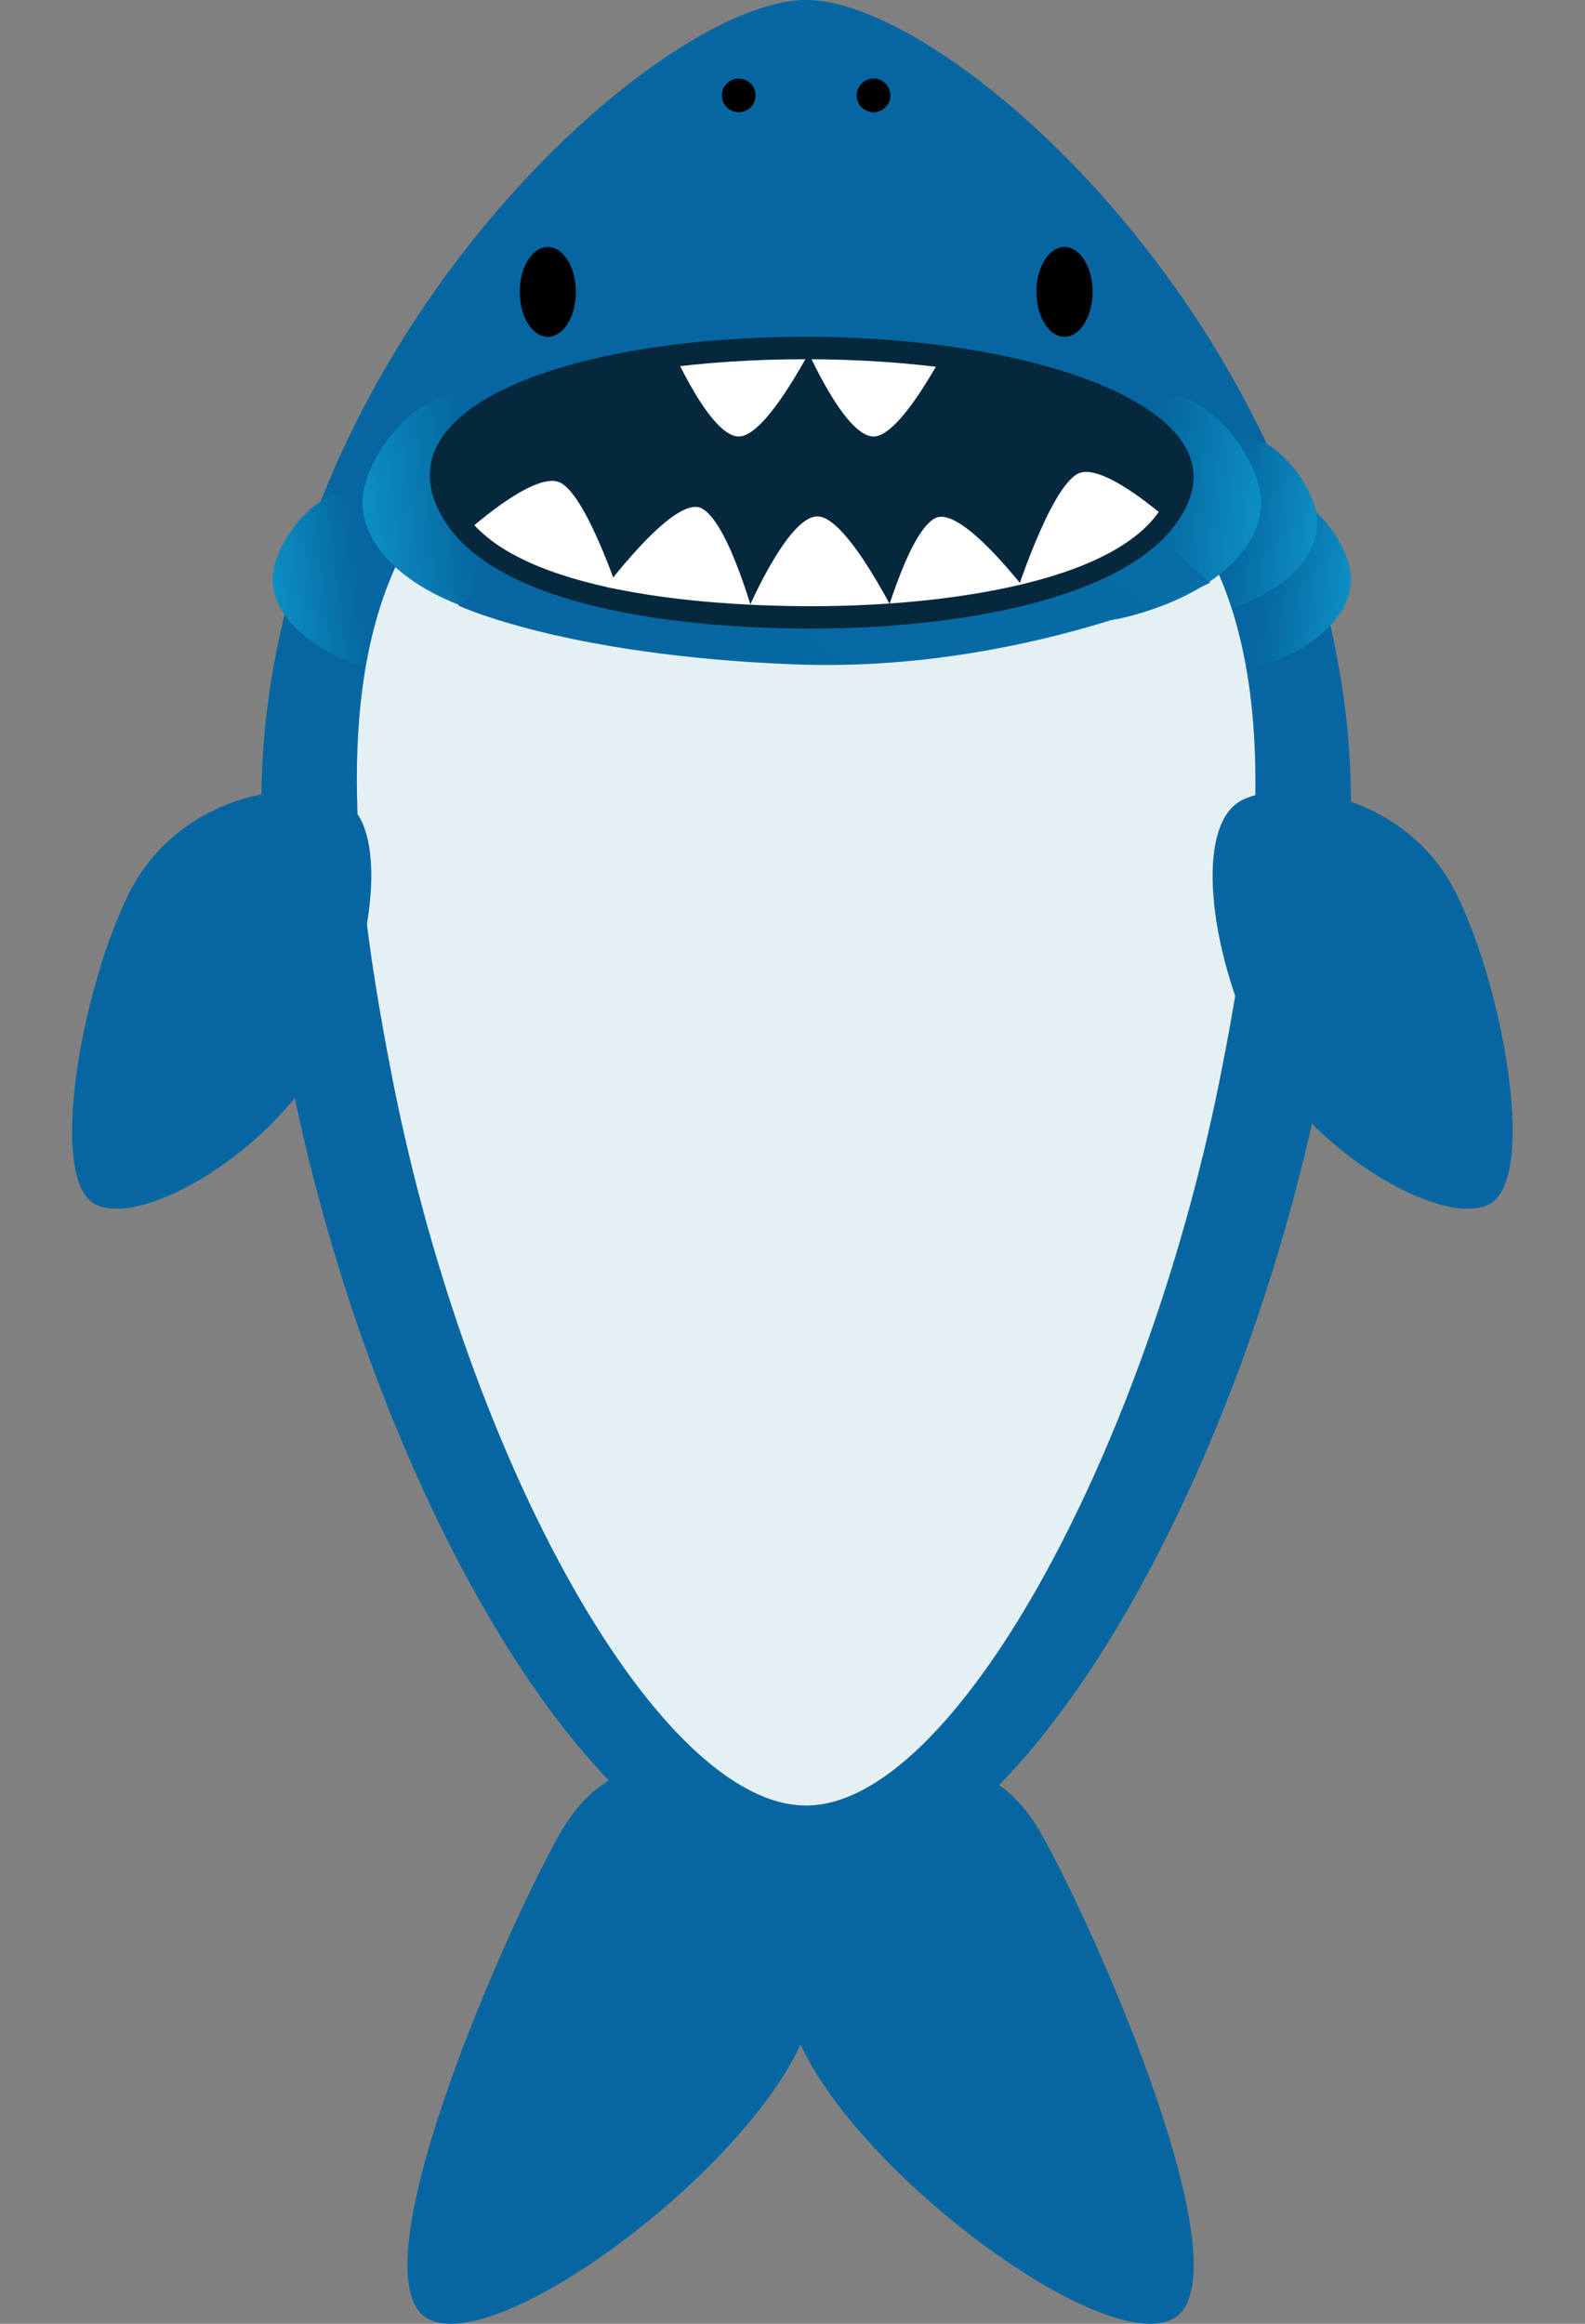 <svg xmlns="http://www.w3.org/2000/svg" xmlns:xlink="http://www.w3.org/1999/xlink" width="212.163" height="311" viewBox="0 0 212.163 311">
  <rect x="0" y="0" width="212.163" height="311" fill="#808080" stroke="none"/>
  <defs>
    <linearGradient id="linear-gradient" x1="1.18" y1="0.593" x2="0.5" y2="0.5" gradientUnits="objectBoundingBox">
      <stop offset="0" stop-color="#0e9fcf"/>
      <stop offset="1" stop-color="#0666a1"/>
    </linearGradient>
    <linearGradient id="linear-gradient-2" x1="-0.18" y1="0.593" xlink:href="#linear-gradient"/>
    <linearGradient id="linear-gradient-7" x1="0.099" y1="0.5" x2="0.918" y2="0.32" gradientUnits="objectBoundingBox">
      <stop offset="0" stop-color="#0666a1"/>
      <stop offset="1" stop-color="#076da7"/>
    </linearGradient>
    <clipPath id="clip-path">
      <path id="Oval" d="M48.161,33.053c18.311,0,42.45-3.41,47.43-14.415S75.378,0,47.413,0-4.191,7.086.627,18.638,29.849,33.053,48.161,33.053Z" fill="#06283d"/>
    </clipPath>
  </defs>
  <g id="shark" transform="translate(-1.367)">
    <path id="Oval-2" data-name="Oval" d="M72.92,252.406c36.019,0,72.92-85.655,72.92-144.983S93.231,0,72.92,0,0,48.095,0,107.423,36.9,252.406,72.92,252.406Z" transform="translate(36.357)" fill="#0666a1"/>
    <path id="Oval_Copy_10" data-name="Oval Copy 10" d="M5.368,23.662c9.452-2.432,14.178-7.54,14.178-12.244S14.081,0,10.166,0,1.823,6.714,1.823,11.418-4.084,26.094,5.368,23.662Z" transform="translate(162.651 66.106)" fill="url(#linear-gradient)"/>
    <path id="Oval_Copy_11" data-name="Oval Copy 11" d="M-5.368,23.662c-9.452-2.432-14.178-7.54-14.178-12.244S-14.081,0-10.166,0s8.342,6.714,8.342,11.418S4.084,26.094-5.368,23.662Z" transform="translate(57.406 66.106)" fill="url(#linear-gradient-2)"/>
    <path id="Oval_Copy_9" data-name="Oval Copy 9" d="M5.368,23.662c9.452-2.432,14.178-7.54,14.178-12.244S14.081,0,10.166,0,1.823,6.714,1.823,11.418-4.084,26.094,5.368,23.662Z" transform="translate(158.14 58.594)" fill="url(#linear-gradient)"/>
    <path id="Oval_Copy_12" data-name="Oval Copy 12" d="M-5.368,23.662c-9.452-2.432-14.178-7.54-14.178-12.244S-14.081,0-10.166,0s8.342,6.714,8.342,11.418S4.084,26.094-5.368,23.662Z" transform="translate(61.916 58.594)" fill="url(#linear-gradient-2)"/>
    <path id="Oval-3" data-name="Oval" d="M1.419,73.269C8.041,82.291,44.086,56.4,52.656,37.663c.431-.943,10.162-26.836-.49-32.723-11.217-6.2-24.412-8.428-31.745,4.573S-5.2,64.247,1.419,73.269Z" transform="translate(55.903 235.879)" fill="#0666a1"/>
    <path id="Oval_Copy_5" data-name="Oval Copy 5" d="M55.713,73.269C49.092,82.291,13.047,56.4,4.477,37.663c-.431-.943-10.162-26.836.49-32.723,11.217-6.2,24.412-8.428,31.745,4.573S62.335,64.247,55.713,73.269Z" transform="translate(104.014 235.879)" fill="#0666a1"/>
    <path id="Oval_Copy_3" data-name="Oval Copy 3" d="M60.14,192.32c19.693,0,45.181-46.869,55.258-96.661S125.475,0,60.14,0-5.2,44.814,4.882,95.66,40.447,192.32,60.14,192.32Z" transform="translate(49.137 49.323)" fill="#e5f0f5"/>
    <path id="Oval-4" data-name="Oval" d="M18.734,63.112c7.194,0,14.341-24.379,14.337-39.13S20.043,0,12.849,0,0,15.9,0,30.776,11.54,63.11,18.734,63.112Z" transform="matrix(0.899, -0.438, 0.438, 0.899, 156.14, 112.678)" fill="#0666a1"/>
    <path id="Oval_Copy_4" data-name="Oval Copy 4" d="M-18.627,63.112c-7.153,0-14.259-24.379-14.255-39.13S-19.929,0-12.776,0,0,15.9,0,30.776-11.474,63.11-18.627,63.112Z" transform="matrix(0.899, 0.438, -0.438, 0.899, 58.588, 112.637)" fill="#0666a1"/>
    <ellipse id="Oval-5" data-name="Oval" cx="3.759" cy="6.01" rx="3.759" ry="6.01" transform="translate(70.937 33.053)"/>
    <ellipse id="Oval_Copy_6" data-name="Oval Copy 6" cx="3.759" cy="6.01" rx="3.759" ry="6.01" transform="translate(140.098 33.053)"/>
    <ellipse id="Oval-6" data-name="Oval" cx="2.255" cy="2.254" rx="2.255" ry="2.254" transform="translate(98 10.517)"/>
    <ellipse id="Oval_Copy_7" data-name="Oval Copy 7" cx="2.255" cy="2.254" rx="2.255" ry="2.254" transform="translate(116.042 10.517)"/>
    <path id="Oval-7" data-name="Oval" d="M6.831,29.578c12.028-3.04,18.042-9.425,18.042-15.306S17.918,0,12.936,0,2.32,8.392,2.32,14.272-5.2,32.618,6.831,29.578Z" transform="translate(145.296 53)" fill="url(#linear-gradient)"/>
    <path id="Oval_Copy_8" data-name="Oval Copy 8" d="M-6.831,29.578c-12.028-3.04-18.042-9.425-18.042-15.306S-17.918,0-12.936,0-2.32,8.392-2.32,14.272,5.2,32.618-6.831,29.578Z" transform="translate(74.761 53)" fill="url(#linear-gradient-2)"/>
    <path id="Path_42" data-name="Path 42" d="M0,11.5s14.132,6.683,44.954,7.887S100.67,8.461,100.67,8.461L92.749,1.34,17.658,0Z" transform="translate(62.686 69.526)" fill="url(#linear-gradient-7)"/>
    <path id="Oval-8" data-name="Oval" d="M51.171,39.063c19.456,0,45.1-4.03,50.395-17.036S80.089,0,50.376,0-4.453,8.375.667,22.027,31.715,39.063,51.171,39.063Z" transform="translate(58.9 45.072)" fill="#06283d"/>
    <g id="Group_8" data-name="Group 8" transform="translate(61.907 48.077)">
      <path id="Oval-9" data-name="Oval" d="M48.161,33.053c18.311,0,42.45-3.41,47.43-14.415S75.378,0,47.413,0-4.191,7.086.627,18.638,29.849,33.053,48.161,33.053Z" fill="#06283d"/>
      <g id="Group_8-2" data-name="Group 8" clip-path="url(#clip-path)">
        <path id="Path_43" data-name="Path 43" d="M0,8.595S10.663-1.614,14.458.3s8.559,16.942,8.559,16.942L.769,13.47Z" transform="translate(0.009 16.223)" fill="#fff"/>
        <path id="Path_43_Copy_3" data-name="Path 43 Copy 3" d="M0,8.595S-10.663-1.614-14.458.3s-8.559,16.942-8.559,16.942L-.769,13.47Z" transform="translate(98.2 15.024)" fill="#fff"/>
        <path id="Path_43_Copy" data-name="Path 43 Copy" d="M0,12.077S10.013-1.683,13.808.235s7.5,16.176,7.5,16.176L0,13.345Z" transform="translate(19.555 19.712)" fill="#fff"/>
        <path id="Path_43_Copy_4" data-name="Path 43 Copy 4" d="M0,12.077S-10.013-1.683-13.808.235s-7.5,16.176-7.5,16.176L0,13.345Z" transform="translate(78.452 21.034)" fill="#fff"/>
        <path id="Path_43_Copy_2" data-name="Path 43 Copy 2" d="M0,13.579S5.613,0,9.773,0,21.049,14.848,21.049,14.848H0Z" transform="translate(39.1 21.034)" fill="#fff"/>
        <path id="Path_43_Copy_5" data-name="Path 43 Copy 5" d="M0-13.579S5.613,0,9.773,0,21.049-14.848,21.049-14.848H0Z" transform="translate(28.576 10.34)" fill="#fff"/>
        <path id="Path_43_Copy_6" data-name="Path 43 Copy 6" d="M0-13.579S5.613,0,9.773,0,21.049-14.848,21.049-14.848H0Z" transform="translate(46.618 10.34)" fill="#fff"/>
      </g>
    </g>
  </g>
</svg>
